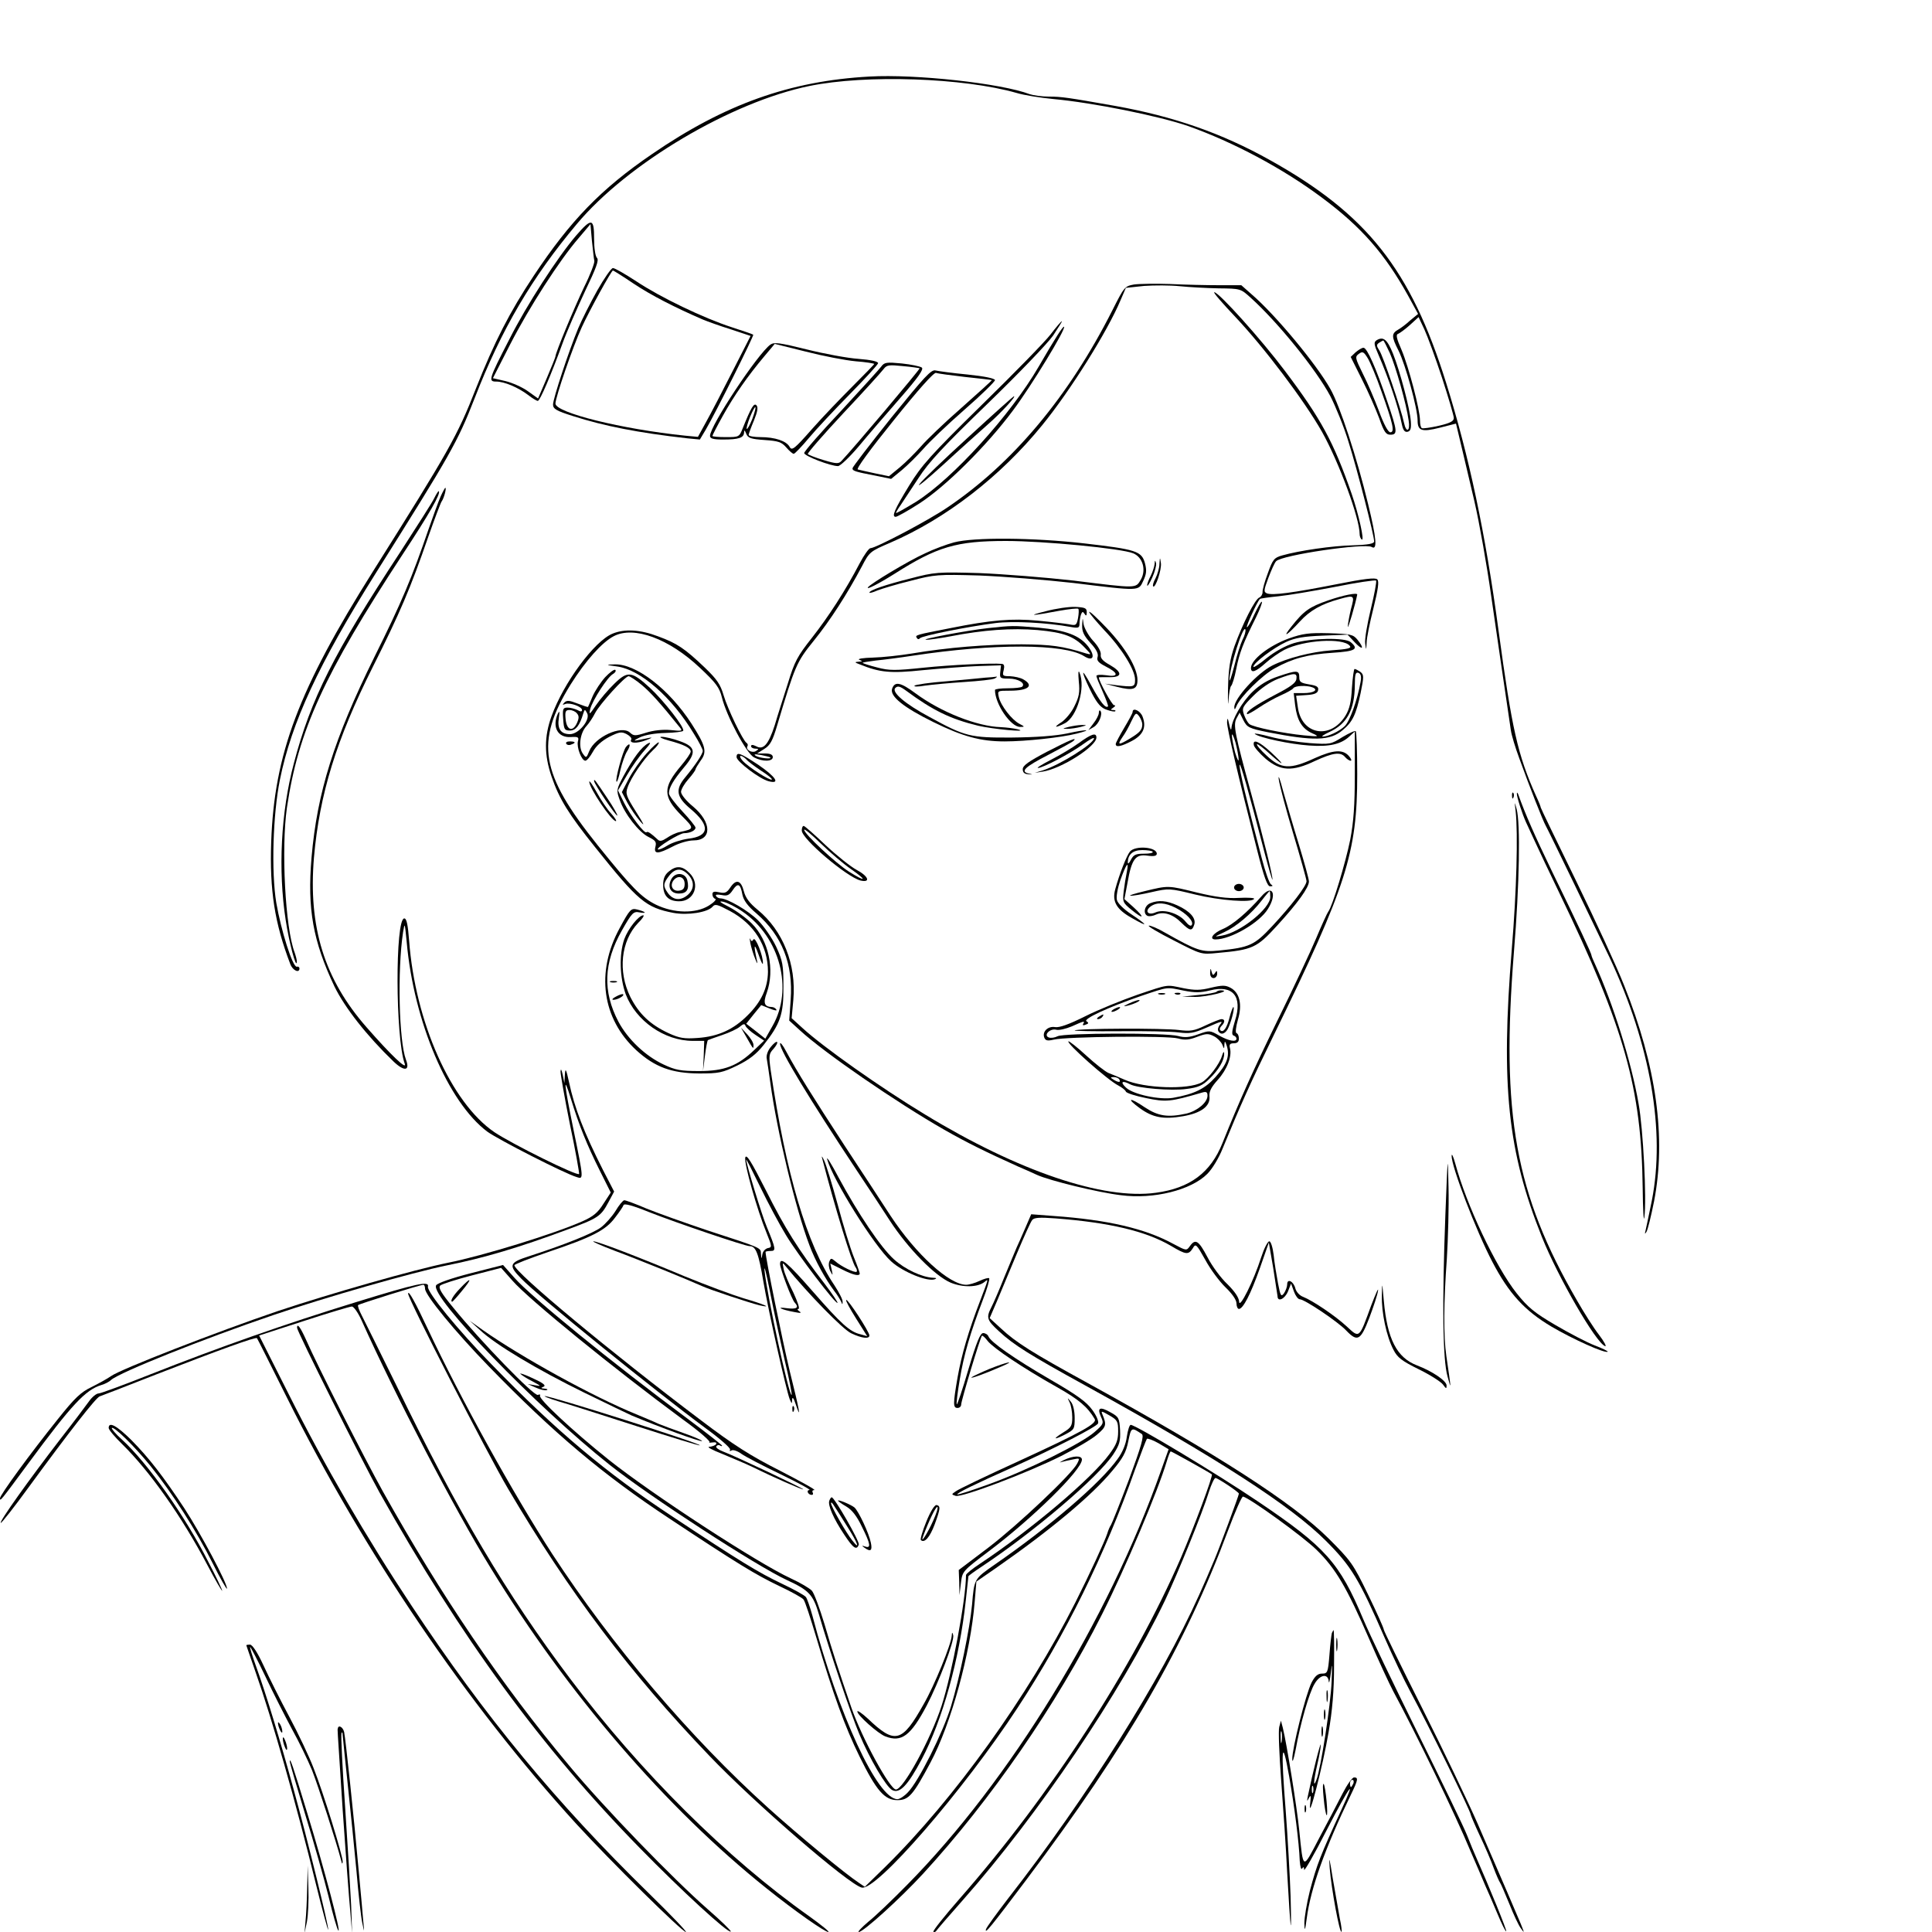 <?xml version="1.0" standalone="no"?>
<!DOCTYPE svg PUBLIC "-//W3C//DTD SVG 20010904//EN"
 "http://www.w3.org/TR/2001/REC-SVG-20010904/DTD/svg10.dtd">
<svg version="1.0" xmlns="http://www.w3.org/2000/svg"
 width="800pt" height="800pt" viewBox="0 0 800 800"
 preserveAspectRatio="xMidYMid meet">
<g transform="translate(0,800) scale(0.1,-0.1)"
fill="#000000" stroke="none">
<path d="M3600 7683 c-329 -18 -600 -115 -900 -321 -211 -144 -338 -275 -490
-504 -99 -149 -164 -276 -239 -466 -78 -199 -112 -258 -426 -757 -309 -491
-409 -756 -422 -1120 -7 -202 14 -337 79 -507 10 -27 38 -39 38 -18 0 5 -5 9
-11 7 -17 -3 -65 149 -85 265 -21 128 -14 366 15 509 48 238 161 480 396 854
310 493 339 543 410 725 111 286 238 502 424 723 210 251 640 505 963 571 234
48 638 34 858 -29 30 -9 98 -20 151 -25 164 -15 437 -70 559 -112 186 -66 391
-175 552 -295 166 -123 263 -235 359 -408 l41 -75 -33 -27 c-17 -16 -39 -32
-48 -37 -30 -17 -30 -29 0 -88 29 -58 79 -240 79 -289 0 -43 17 -49 92 -30
l67 17 31 -130 c17 -72 37 -158 45 -191 21 -91 52 -267 70 -395 16 -111 69
-474 81 -553 3 -22 19 -74 35 -117 41 -114 98 -259 109 -278 12 -21 219 -450
265 -547 170 -363 231 -719 175 -1006 -12 -57 -23 -113 -26 -124 -4 -15 -3
-17 4 -5 5 8 19 65 31 125 51 263 10 561 -124 895 -29 74 -119 269 -199 433
-80 164 -146 300 -146 303 0 3 -8 24 -19 47 -77 172 -100 276 -156 687 -54
402 -122 722 -217 1025 -147 470 -327 698 -731 923 -199 111 -398 180 -637
223 -198 35 -224 39 -277 39 -28 0 -64 5 -79 10 -118 45 -473 84 -664 73z
m2371 -1247 c27 -83 49 -158 49 -167 0 -13 -15 -21 -62 -32 -35 -8 -66 -12
-70 -10 -5 2 -8 16 -8 31 0 45 -47 223 -76 292 -22 50 -25 65 -14 68 7 3 29
19 49 37 l35 32 24 -51 c13 -28 46 -118 73 -200z"/>
<path d="M2385 7024 c-76 -89 -204 -286 -276 -429 -86 -167 -88 -175 -54 -175
33 0 90 -24 131 -55 18 -14 36 -25 41 -25 9 0 55 108 103 240 17 47 59 142 92
213 47 98 59 130 50 139 -7 7 -12 41 -12 80 0 85 -10 87 -75 12z m76 -104 c2
-8 -17 -58 -43 -110 -41 -86 -118 -271 -118 -286 0 -3 -16 -43 -36 -90 l-36
-84 -42 30 c-22 16 -64 35 -93 42 l-52 12 72 141 c78 152 204 348 283 439 l49
58 6 -69 c4 -37 8 -75 10 -83z"/>
<path d="M2473 6797 c-28 -50 -64 -121 -79 -157 -39 -94 -104 -291 -104 -315
0 -18 13 -26 83 -48 128 -41 269 -69 473 -92 l52 -5 25 42 c42 72 200 389 196
392 -2 2 -42 16 -89 31 -117 38 -296 124 -395 190 -46 30 -89 55 -97 55 -7 0
-36 -42 -65 -93z m150 29 c72 -48 171 -99 287 -149 19 -8 72 -27 117 -41 l81
-27 -75 -147 c-41 -81 -90 -175 -109 -209 l-34 -62 -53 5 c-262 27 -537 95
-537 133 0 26 73 238 109 316 32 70 123 235 129 235 2 0 41 -24 85 -54z"/>
<path d="M4696 6822 c-39 -7 -41 -10 -90 -107 -180 -356 -411 -633 -684 -817
-78 -53 -296 -168 -318 -168 -6 0 -26 -28 -44 -62 -59 -113 -129 -221 -198
-309 -60 -76 -72 -98 -100 -190 -18 -57 -43 -134 -54 -172 -26 -80 -47 -104
-77 -87 -14 7 -21 7 -21 0 0 -5 8 -10 18 -10 14 0 15 -2 2 -10 -16 -10 -44 6
-35 20 3 5 1 11 -4 14 -15 10 -78 140 -95 198 -13 44 -27 65 -78 114 -83 79
-114 100 -193 129 -73 28 -139 32 -189 11 -75 -31 -202 -203 -252 -341 -31
-85 -31 -161 0 -251 32 -93 71 -156 181 -293 178 -223 210 -249 323 -271 60
-11 143 2 163 26 10 12 20 9 71 -18 101 -54 158 -145 158 -252 -1 -66 -27
-124 -85 -181 -58 -58 -121 -87 -206 -93 -56 -4 -75 -1 -121 20 -75 35 -122
79 -158 150 -52 106 -39 231 32 306 18 17 27 32 22 32 -19 0 -63 -55 -79 -99
-22 -63 -19 -159 6 -228 42 -110 160 -193 278 -193 l47 0 -2 -62 -3 -63 8 63
c4 34 10 63 12 65 2 1 29 11 59 21 30 10 64 26 74 35 14 12 20 13 23 3 3 -7
21 -24 41 -37 l36 -24 -41 -39 c-69 -66 -124 -87 -228 -87 -77 0 -98 4 -147
27 -75 35 -148 104 -187 177 -66 125 -62 244 14 378 42 74 48 80 73 75 34 -6
26 3 -10 12 -25 6 -30 1 -72 -77 -100 -183 -73 -375 69 -506 77 -70 146 -95
260 -96 82 0 96 3 158 33 49 24 79 47 109 85 69 87 83 127 82 242 0 90 -3 106
-30 165 -17 36 -51 85 -75 109 -40 40 -127 91 -156 91 -6 0 -15 4 -18 10 -4 6
5 7 23 4 23 -5 32 -1 46 20 21 32 32 27 40 -18 5 -24 21 -47 59 -79 105 -91
152 -209 141 -357 l-6 -86 45 -41 c100 -92 396 -296 597 -411 93 -53 170 -91
305 -152 22 -9 57 -25 79 -35 53 -24 254 -73 347 -84 136 -18 291 21 358 88
21 21 48 66 64 106 71 173 116 274 212 470 301 616 345 753 345 1079 0 95 -3
175 -6 178 -3 4 -28 -8 -55 -24 -48 -30 -51 -31 -136 -25 -49 4 -121 15 -162
26 -40 11 -70 16 -65 12 16 -15 148 -43 225 -48 83 -6 132 5 167 38 l22 20 0
-175 c0 -132 -5 -199 -19 -273 -19 -94 -74 -277 -91 -298 -4 -5 -27 -55 -50
-110 -23 -55 -95 -208 -160 -340 -103 -211 -159 -336 -228 -508 -49 -123 -135
-187 -276 -206 -217 -30 -569 89 -954 323 -187 113 -424 281 -509 359 l-45 41
7 76 c13 147 -43 287 -148 373 -33 27 -50 49 -57 77 -12 46 -32 51 -56 15 -14
-21 -22 -25 -45 -20 -22 5 -29 3 -29 -8 0 -9 5 -17 12 -19 6 -2 -6 -15 -27
-28 -55 -34 -145 -32 -219 4 -60 30 -99 69 -242 247 -237 296 -259 426 -111
665 61 97 130 175 179 200 83 43 228 -10 357 -132 66 -62 80 -81 90 -121 19
-78 102 -233 133 -249 36 -19 78 -18 78 1 0 10 -10 15 -32 15 l-33 0 30 19
c24 15 34 33 53 97 74 248 80 262 151 350 69 85 140 196 200 309 31 60 34 62
118 98 231 100 456 274 629 487 115 141 270 388 324 517 l22 51 75 8 c42 3
108 3 147 -1 39 -4 112 -8 162 -9 91 -1 91 -1 133 -39 112 -101 271 -297 330
-408 21 -41 56 -126 75 -189 36 -114 106 -387 106 -412 0 -9 -23 -14 -88 -16
-86 -2 -223 -22 -293 -42 -33 -9 -39 -17 -59 -73 -13 -34 -23 -70 -22 -79 0
-9 -6 -19 -13 -22 -18 -6 -70 -110 -103 -201 -19 -54 -25 -94 -27 -175 -1 -58
0 -80 2 -50 2 30 7 57 11 60 4 3 14 34 21 70 13 66 28 106 82 214 16 33 27 62
24 64 -3 3 -16 -21 -31 -52 -14 -32 -28 -55 -31 -53 -4 4 42 104 54 117 2 2
37 7 77 11 40 4 146 22 235 39 89 18 165 29 169 26 3 -4 -7 -57 -22 -119 -15
-62 -26 -126 -23 -142 4 -29 4 -29 6 4 0 19 13 83 28 142 20 81 24 112 16 120
-8 8 -53 3 -173 -21 -178 -35 -261 -46 -284 -37 -14 6 -13 13 6 64 12 32 26
63 32 69 24 26 368 76 396 59 24 -15 20 35 -15 178 -47 194 -116 405 -156 476
-57 102 -229 309 -326 392 l-43 38 -93 0 c-50 0 -141 2 -202 5 -60 2 -128 1
-149 -2z m449 -1471 c-8 -17 -24 -66 -34 -108 -11 -43 -20 -69 -20 -58 -1 47
58 233 66 208 2 -6 -3 -25 -12 -42z m-1956 -487 c10 -9 -45 -3 -59 6 -11 7 -5
8 20 4 19 -4 37 -8 39 -10z m-114 -639 c155 -106 211 -321 124 -473 l-30 -53
-39 31 -40 31 31 39 31 38 35 -14 c19 -8 32 -10 28 -5 -3 6 -12 11 -18 11 -32
1 -38 16 -22 59 34 96 8 217 -62 287 -23 23 -66 54 -95 69 -38 19 -44 25 -23
21 17 -4 53 -22 80 -41z"/>
<path d="M5115 6688 c120 -127 286 -347 359 -476 71 -127 156 -358 156 -424 0
-9 4 -19 9 -22 12 -8 -13 105 -42 189 -75 215 -126 310 -277 510 -97 129 -273
325 -292 325 -6 0 34 -46 87 -102z"/>
<path d="M4350 6615 c-23 -30 -151 -161 -285 -292 -213 -209 -249 -250 -300
-333 -62 -101 -74 -130 -56 -130 6 0 51 25 99 56 108 70 277 237 387 385 75
100 220 338 211 346 -4 4 -39 -51 -105 -165 -116 -200 -356 -464 -508 -560
-46 -28 -83 -49 -83 -46 0 2 8 17 19 32 10 15 43 65 74 112 43 67 105 133 287
309 127 123 249 250 271 282 22 33 38 59 36 59 -3 0 -24 -25 -47 -55z"/>
<path d="M5700 6591 c-12 -8 -11 -17 7 -58 43 -99 84 -220 98 -291 5 -24 12
-32 23 -30 13 3 16 13 14 43 -4 54 -45 208 -74 281 -24 59 -40 72 -68 55z m55
-53 c24 -54 69 -212 78 -280 7 -44 -10 -52 -19 -10 -12 57 -87 278 -102 300
-13 20 -13 25 -1 33 8 5 15 9 17 9 2 0 14 -24 27 -52z"/>
<path d="M3190 6573 c-52 -37 -250 -336 -250 -378 0 -11 13 -15 54 -15 65 0
86 7 87 29 0 12 3 10 9 -5 7 -18 19 -22 76 -26 57 -4 70 -8 90 -31 13 -15 27
-27 31 -26 4 0 33 30 63 66 30 36 107 118 170 182 63 64 115 121 116 127 1 7
-29 14 -81 18 -45 3 -142 21 -214 39 -113 28 -135 31 -151 20z m353 -69 c42
-3 77 -9 77 -11 0 -2 -40 -43 -88 -91 -48 -48 -125 -128 -170 -179 -72 -82
-83 -90 -92 -74 -13 25 -61 41 -121 41 -27 0 -49 4 -49 9 0 4 10 32 22 60 15
37 18 55 10 63 -10 10 -21 -7 -56 -94 -15 -38 -16 -38 -70 -38 -31 0 -56 2
-56 5 0 3 19 40 43 83 46 83 103 165 173 248 l42 50 129 -32 c70 -18 163 -36
206 -40z m-428 -239 c-10 -25 -20 -43 -23 -41 -2 3 4 25 14 50 24 58 31 51 9
-9z"/>
<path d="M5613 6541 l-20 -19 47 -94 c26 -51 57 -123 71 -160 20 -57 28 -68
46 -68 31 0 30 13 -13 139 -45 134 -83 221 -98 221 -7 0 -21 -9 -33 -19z m107
-161 c49 -137 56 -170 37 -170 -9 0 -27 33 -47 88 -18 48 -48 118 -67 155 -32
65 -33 70 -16 82 15 11 20 9 37 -19 10 -17 36 -78 56 -136z"/>
<path d="M3649 6482 c-8 -11 -83 -93 -166 -183 -84 -89 -153 -168 -153 -175 0
-12 109 -54 140 -54 9 0 48 37 86 82 38 46 115 135 171 199 75 86 99 120 90
127 -7 5 -44 13 -83 17 -63 6 -72 5 -85 -13z m159 -7 c3 -3 -278 -336 -324
-384 -11 -12 -21 -12 -74 4 -34 10 -63 22 -65 25 -2 4 64 80 148 170 84 89
158 171 166 182 13 17 22 18 80 12 36 -3 67 -8 69 -9z"/>
<path d="M3691 6271 c-88 -110 -161 -205 -161 -210 0 -11 9 -14 97 -31 l63
-13 45 37 c25 21 64 60 88 87 23 27 99 100 170 162 70 61 127 117 127 123 0 7
-44 16 -112 23 -62 6 -122 14 -134 17 -18 5 -46 -26 -183 -195z m306 168 c59
-6 109 -12 110 -13 1 -1 -55 -52 -125 -114 -70 -61 -146 -134 -169 -161 -24
-27 -63 -66 -87 -86 l-45 -37 -58 12 c-32 7 -64 14 -71 16 -8 2 52 84 149 204
102 127 166 199 175 196 7 -3 62 -10 121 -17z"/>
<path d="M4012 6192 c-101 -92 -193 -180 -205 -197 -12 -16 32 20 98 80 66 61
150 136 186 168 53 46 120 119 107 116 -2 0 -86 -75 -186 -167z"/>
<path d="M1824 5943 c-9 -21 -31 -81 -49 -133 -70 -204 -111 -302 -225 -531
-166 -336 -237 -560 -260 -830 -18 -213 6 -346 95 -534 43 -88 134 -204 244
-310 45 -43 70 -40 52 7 -29 77 -36 370 -12 528 7 42 7 40 15 -40 29 -330 172
-665 334 -786 44 -32 319 -173 370 -188 29 -10 29 -9 -13 195 -40 196 -44 236
-11 129 33 -108 67 -192 119 -296 l46 -92 -30 -46 c-23 -37 -42 -53 -87 -73
-117 -52 -412 -143 -558 -172 -138 -28 -489 -128 -704 -200 -253 -86 -649
-240 -690 -269 -14 -10 -50 -30 -80 -45 -46 -22 -70 -45 -141 -134 -114 -142
-239 -313 -239 -327 0 -14 1 -13 117 144 181 245 237 305 303 325 14 4 32 13
40 21 37 32 382 170 670 268 220 75 578 177 719 206 156 31 302 75 496 147
133 49 143 56 175 116 l23 43 -46 89 c-79 156 -118 257 -141 365 -12 55 -15
59 -17 30 l-2 -35 -7 35 c-5 22 -8 27 -9 13 0 -12 17 -110 39 -219 23 -108 39
-201 38 -205 -4 -12 -278 124 -351 173 -179 122 -328 456 -353 794 -5 64 -10
91 -20 91 -38 0 -37 -496 2 -602 10 -28 -59 38 -157 150 -176 200 -243 416
-219 704 23 262 92 487 244 790 112 223 155 323 230 540 26 74 51 140 55 145
9 12 21 56 15 56 -2 0 -11 -17 -20 -37z"/>
<path d="M1798 5937 c-8 -17 -72 -117 -140 -222 -276 -420 -371 -609 -441
-875 -54 -202 -66 -442 -34 -650 14 -93 44 -205 46 -173 1 6 -4 24 -9 39 -39
101 -56 431 -32 599 47 319 153 551 479 1049 112 170 159 253 150 262 -2 2
-10 -11 -19 -29z"/>
<path d="M3950 5754 c-30 -8 -84 -28 -119 -45 -71 -32 -228 -127 -237 -141 -8
-12 43 14 110 56 176 112 256 136 461 136 156 0 479 -31 527 -51 40 -16 55
-69 32 -109 -22 -37 -13 -37 -279 -4 -115 13 -291 27 -390 31 -172 5 -185 4
-284 -22 -104 -26 -171 -49 -171 -59 0 -3 15 1 33 9 18 7 80 26 138 40 99 26
112 27 284 22 99 -4 275 -18 390 -31 277 -34 269 -34 289 9 13 28 15 42 7 73
-14 50 -36 57 -252 82 -209 24 -457 26 -539 4z"/>
<path d="M4801 5665 c0 -16 -8 -43 -16 -59 -9 -16 -13 -31 -10 -34 9 -10 36
70 32 97 -4 25 -4 25 -6 -4z"/>
<path d="M4781 5665 c-1 -11 -8 -33 -16 -49 -8 -15 -15 -33 -15 -40 1 -6 10 8
21 32 11 24 18 51 16 60 -4 14 -5 13 -6 -3z"/>
<path d="M5500 5514 c-78 -27 -101 -43 -153 -109 -40 -50 -18 -37 36 22 41 45
89 72 162 92 64 18 65 17 49 -41 -7 -29 -13 -62 -13 -73 0 -14 32 96 39 133 1
9 -57 -2 -120 -24z"/>
<path d="M4330 5469 c-81 -20 -59 -20 57 2 40 7 75 11 78 8 3 -3 2 -20 -1 -38
-6 -31 -9 -32 -38 -26 -17 3 -75 10 -129 15 -106 10 -193 3 -362 -31 -145 -28
-146 -29 -139 -40 4 -7 9 -7 13 -2 7 10 196 48 313 63 72 9 214 2 311 -16 33
-6 37 -4 37 14 0 11 3 28 6 37 5 13 8 14 15 3 6 -10 9 -8 9 7 0 17 -7 20 -48
22 -26 1 -81 -7 -122 -18z"/>
<path d="M4510 5466 c0 -5 29 -39 63 -76 72 -75 127 -164 127 -204 0 -31 -4
-32 -80 -23 l-45 6 50 -13 c67 -17 85 -11 85 28 0 50 -50 134 -127 215 -40 42
-72 72 -73 67z"/>
<path d="M4481 5411 c-1 -26 7 -43 34 -73 25 -27 34 -45 30 -58 -5 -15 3 -24
34 -40 54 -27 54 -45 1 -36 -22 3 -40 2 -40 -3 0 -5 12 -34 26 -65 14 -32 24
-59 22 -61 -10 -10 -32 18 -69 86 -22 41 -37 63 -33 49 3 -14 20 -51 36 -82
22 -42 38 -60 61 -67 16 -6 33 -9 35 -6 3 3 -1 5 -9 5 -11 0 -11 2 1 10 9 6
10 10 3 10 -8 0 -63 99 -63 115 0 1 19 1 43 1 55 -1 56 20 2 51 -29 16 -39 28
-37 42 2 12 -11 36 -32 58 -19 21 -36 52 -39 68 -4 30 -4 30 -6 -4z"/>
<path d="M4090 5399 c-89 -10 -284 -47 -255 -48 11 -1 56 6 100 14 138 27 255
35 362 26 109 -10 151 -26 196 -74 27 -28 27 -29 5 -23 -100 31 -144 37 -268
38 -143 0 -307 -13 -454 -38 -49 -8 -122 -16 -162 -17 -40 -1 -65 -5 -56 -9
15 -6 14 -7 -3 -8 -17 -1 -17 -3 5 -11 84 -34 127 -38 262 -24 73 7 176 15
228 17 l95 3 -3 -27 c-3 -26 -1 -28 36 -28 38 0 69 -19 55 -33 -3 -4 -30 -7
-60 -7 -29 0 -53 -3 -53 -7 0 -58 65 -153 104 -153 20 0 20 1 -3 13 -31 16
-77 75 -85 110 -6 27 -6 27 46 27 77 0 101 21 55 47 -12 7 -37 12 -55 13 -30
0 -32 2 -26 25 4 17 2 25 -7 26 -43 4 -212 -4 -327 -16 -115 -12 -140 -12
-189 1 -32 8 -59 17 -61 19 -2 2 23 6 55 10 32 3 101 12 153 20 335 51 627 50
709 -2 38 -24 48 -1 17 40 -36 46 -91 67 -206 78 -107 9 -107 9 -210 -2z"/>
<path d="M5336 5356 c-82 -30 -156 -88 -156 -122 0 -23 20 -16 61 21 21 19 56
43 77 54 80 41 243 51 271 17 9 -10 -6 -14 -77 -19 -82 -6 -183 -32 -244 -63
-63 -32 -159 -138 -157 -173 0 -11 3 -10 9 5 15 38 108 130 159 157 74 41 135
57 239 64 94 6 110 15 75 44 -23 20 -164 17 -235 -4 -36 -11 -79 -35 -113 -62
-30 -25 -55 -41 -55 -36 0 16 84 79 136 103 37 17 74 23 151 26 l103 4 30 -32
c33 -35 41 -26 11 11 -18 22 -28 24 -118 27 -83 2 -108 -1 -167 -22z"/>
<path d="M2557 5240 c96 -14 225 -127 316 -278 21 -33 37 -65 37 -71 0 -13
-30 -58 -72 -109 -43 -51 -38 -82 22 -132 82 -69 78 -113 -11 -123 -28 -4 -66
-16 -85 -28 -19 -12 -37 -19 -40 -16 -7 7 90 67 109 67 24 0 47 11 47 23 0 5
-25 36 -55 68 -30 32 -55 65 -55 74 0 23 17 53 62 107 53 62 49 86 -17 109
-27 10 -61 18 -75 18 -14 0 -1 -7 28 -15 64 -17 92 -31 92 -46 0 -7 -18 -33
-40 -59 -76 -90 -76 -127 2 -206 54 -54 54 -55 -6 -68 -17 -3 -41 -15 -55 -25
-20 -13 -29 -15 -38 -6 -27 25 -41 35 -46 30 -8 -8 -66 68 -93 122 l-25 51 37
63 c20 35 53 81 73 103 24 27 29 36 15 29 -27 -14 -62 -61 -102 -135 -30 -56
-30 -60 -16 -99 20 -58 80 -135 120 -154 28 -14 33 -20 28 -40 -8 -32 11 -31
72 1 26 14 64 25 85 25 78 0 77 75 -2 141 -27 22 -49 49 -49 60 0 10 14 34 30
52 17 19 30 38 30 41 0 4 10 20 21 36 28 37 21 62 -38 154 -92 142 -228 247
-317 245 -40 -1 -39 -2 11 -9z"/>
<path d="M2506 5196 c-18 -20 -42 -56 -52 -79 -10 -23 -18 -43 -19 -44 -1 -2
-20 5 -44 14 -33 13 -44 14 -54 4 -9 -10 -9 -11 4 -6 19 7 69 -11 69 -25 0 -7
-6 -8 -19 0 -11 5 -29 10 -41 10 -19 0 -21 -5 -18 -47 3 -43 5 -48 28 -48 24
0 40 20 55 70 6 19 7 19 16 2 15 -26 -34 -87 -71 -87 -38 0 -53 22 -46 67 4
27 3 32 -4 18 -25 -56 0 -100 53 -97 31 2 35 0 30 -18 -6 -24 15 -80 31 -80 6
0 20 17 31 37 13 24 36 45 68 62 42 21 51 22 72 11 13 -7 22 -17 19 -22 -10
-16 22 -18 61 -3 22 8 29 13 15 10 -14 -3 -36 -7 -50 -10 -18 -4 -16 -1 10 12
22 10 62 17 105 18 39 1 72 5 74 9 7 13 -80 124 -137 177 -76 70 -93 72 -148
18 -25 -24 -59 -64 -76 -89 -27 -40 -30 -42 -24 -16 9 36 72 133 94 145 9 5
14 13 10 17 -4 4 -23 -10 -42 -30z m151 -32 c37 -31 76 -74 158 -176 12 -15 9
-16 -38 -11 -32 3 -71 -1 -102 -11 -45 -14 -51 -14 -67 1 -35 31 -144 -18
-168 -77 -12 -30 -13 -30 -27 -10 -19 27 -11 85 15 113 11 12 27 36 36 54 19
37 124 153 139 153 5 0 30 -16 54 -36z m-268 -118 c9 -10 9 -20 0 -40 -18 -39
-43 -29 -47 17 -3 31 0 37 16 37 11 0 25 -6 31 -14z"/>
<path d="M4467 5179 c5 -46 1 -65 -18 -103 -12 -26 -37 -55 -53 -66 -36 -23
-28 -26 13 -5 51 26 87 149 61 210 -5 12 -6 -2 -3 -36z"/>
<path d="M5598 5151 c-3 -58 -10 -87 -27 -115 -62 -100 -182 -79 -197 36 l-7
47 44 3 c32 2 45 8 47 20 3 14 -6 19 -37 24 -35 6 -41 10 -41 30 0 29 -9 30
-88 3 -42 -14 -76 -35 -105 -63 -43 -41 -86 -115 -88 -152 -1 -10 -5 -3 -9 16
-6 28 -8 30 -9 10 -1 -24 47 -228 125 -532 28 -111 42 -148 53 -148 12 0 13 2
4 8 -7 4 -24 53 -38 107 -62 235 -96 378 -92 388 3 10 36 -105 103 -363 18
-69 33 -119 33 -112 1 16 -34 159 -87 352 -70 255 -76 288 -62 315 l13 24 16
-32 c15 -29 23 -33 101 -49 189 -37 258 -36 310 9 41 34 55 64 74 153 14 69
14 76 -1 88 -9 6 -20 12 -24 12 -3 0 -8 -35 -11 -79z m36 26 c-13 -75 -45
-164 -66 -184 -23 -22 -69 -43 -91 -43 -7 0 6 9 28 19 72 33 104 91 105 193 0
46 3 56 15 52 10 -4 13 -15 9 -37z m-266 11 c-2 -16 -26 -33 -88 -65 -82 -43
-124 -72 -116 -80 2 -2 24 10 49 27 25 17 66 40 91 51 25 11 48 24 51 29 7 11
55 13 79 4 27 -10 7 -24 -36 -24 l-41 0 6 -51 c8 -62 28 -96 70 -115 31 -14
30 -15 -33 -9 -84 8 -212 34 -227 47 -6 5 -16 22 -22 39 -9 27 -7 32 39 78 31
31 69 57 102 70 69 26 80 26 76 -1z m-239 -333 c0 -11 -7 3 -15 30 -7 28 -13
59 -13 70 0 11 7 -2 15 -30 7 -27 13 -59 13 -70z"/>
<path d="M4080 5194 c-19 -2 -91 -9 -160 -15 -69 -5 -129 -14 -133 -18 -5 -5
15 -5 43 0 28 4 102 11 163 15 62 4 119 10 127 15 8 5 11 8 5 7 -5 -1 -26 -3
-45 -4z"/>
<path d="M3694 5148 c-10 -31 47 -77 171 -138 122 -60 196 -80 295 -80 87 0
234 16 297 32 72 18 43 19 -38 1 -48 -10 -127 -16 -229 -17 -173 -1 -193 4
-341 85 -101 54 -158 103 -142 120 10 10 19 8 45 -11 111 -82 183 -117 298
-145 59 -14 217 -29 165 -15 -16 4 -48 8 -70 9 -100 3 -250 63 -354 140 -62
46 -86 51 -97 19z"/>
<path d="M4550 5048 c0 -8 -10 -28 -22 -43 l-21 -28 21 12 c22 12 40 56 28 68
-3 4 -6 -1 -6 -9z"/>
<path d="M4690 5052 c0 -5 -16 -34 -35 -66 -19 -32 -35 -62 -35 -67 0 -15 23
-10 67 13 47 25 61 57 44 101 -9 24 -41 39 -41 19z m40 -51 c0 -23 -10 -34
-51 -59 -48 -29 -54 -28 -31 6 11 15 27 44 37 66 17 35 19 37 32 20 7 -10 13
-25 13 -33z"/>
<path d="M4425 4990 c-27 -7 -27 -8 -5 -8 14 0 39 4 55 8 27 7 27 8 5 8 -14 0
-38 -4 -55 -8z"/>
<path d="M4467 4923 c-26 -19 -78 -50 -115 -69 -37 -19 -61 -34 -54 -34 20 0
132 59 185 97 26 19 47 31 47 26 0 -22 -142 -111 -212 -133 l-33 -10 33 5 c75
11 222 104 222 141 0 22 -21 15 -73 -23z"/>
<path d="M4335 4887 c-76 -40 -100 -57 -100 -72 0 -14 7 -20 23 -21 20 -2 20
-1 2 3 -37 8 -17 27 82 78 53 28 100 53 104 58 16 16 -16 3 -111 -46z"/>
<path d="M2345 4920 c3 -5 12 -7 20 -3 21 7 19 13 -6 13 -11 0 -18 -4 -14 -10z"/>
<path d="M2678 4881 c-25 -27 -58 -75 -74 -105 l-29 -56 23 -44 c13 -24 37
-59 53 -77 21 -24 16 -13 -17 39 -41 65 -45 76 -35 102 13 39 67 118 104 153
17 15 27 30 25 33 -3 2 -26 -18 -50 -45z"/>
<path d="M5192 4914 c2 -9 24 -34 49 -56 61 -51 110 -54 204 -9 74 34 106 39
125 16 7 -8 17 -15 23 -15 5 0 2 9 -8 20 -25 28 -64 25 -140 -9 -104 -48 -140
-46 -200 10 -25 23 -43 44 -40 47 2 3 25 -14 50 -37 24 -22 47 -41 51 -41 3 0
-16 20 -43 45 -50 46 -77 57 -71 29z"/>
<path d="M2592 4907 c-13 -16 -46 -137 -39 -144 3 -2 10 19 16 49 7 29 19 63
27 76 17 26 14 41 -4 19z"/>
<path d="M3050 4865 c0 -18 96 -91 133 -100 50 -13 30 18 -43 68 -76 50 -90
55 -90 32z m40 -9 c6 -8 34 -29 61 -47 27 -17 48 -34 45 -37 -7 -6 -98 52
-121 78 -10 11 -13 20 -8 20 6 0 16 -7 23 -14z"/>
<path d="M5295 4773 c3 -23 30 -125 60 -225 30 -100 55 -189 55 -197 0 -19
-61 -99 -143 -187 -73 -78 -92 -87 -219 -100 -72 -7 -89 -2 -222 73 -32 19
-64 32 -69 30 -6 -2 40 -29 103 -61 113 -58 113 -59 181 -52 146 13 163 21
247 113 86 94 132 158 132 183 0 10 -19 78 -41 151 -23 74 -52 175 -66 224
-13 50 -21 71 -18 48z"/>
<path d="M2440 4763 c0 -26 92 -163 110 -163 5 0 -4 14 -20 32 -16 17 -42 56
-59 87 -17 31 -31 51 -31 44z"/>
<path d="M2460 4766 c0 -12 92 -148 96 -143 2 2 -16 35 -42 73 -52 78 -54 80
-54 70z"/>
<path d="M6261 4704 c0 -11 3 -14 6 -6 3 7 2 16 -1 19 -3 4 -6 -2 -5 -13z"/>
<path d="M6281 4714 c-1 -12 22 -84 38 -119 5 -11 22 -47 37 -80 15 -33 61
-130 102 -215 269 -558 339 -806 344 -1219 1 -91 4 -146 7 -121 10 73 -5 367
-24 470 -30 174 -106 415 -180 577 -8 17 -15 34 -15 37 0 8 -52 119 -165 351
-69 143 -109 233 -138 315 -3 8 -6 10 -6 4z"/>
<path d="M6276 4640 c10 -89 4 -330 -16 -570 -46 -566 -17 -839 125 -1193 67
-167 223 -436 261 -451 8 -3 -3 18 -25 47 -22 28 -63 93 -91 142 -256 442
-315 769 -261 1445 23 280 27 531 11 590 -9 33 -9 33 -4 -10z"/>
<path d="M3320 4561 c0 -35 186 -192 243 -207 44 -10 33 18 -16 44 -24 13 -82
59 -128 102 -46 44 -87 80 -91 80 -5 0 -8 -9 -8 -19z m204 -160 c69 -48 62
-55 -9 -10 -55 35 -185 156 -185 173 0 6 30 -19 68 -56 37 -36 94 -85 126
-107z"/>
<path d="M4679 4474 c-14 -17 -44 -94 -61 -156 -14 -51 5 -84 70 -120 68 -39
67 -31 -3 16 -32 21 -57 46 -60 59 -4 13 3 50 14 82 24 68 37 85 27 35 -4 -19
-10 -56 -13 -81 -5 -43 -4 -47 33 -77 50 -41 56 -33 8 11 l-38 34 13 69 c17
97 33 118 82 111 28 -4 39 -1 39 8 0 28 -89 35 -111 9z m94 -1 c3 -5 -13 -8
-36 -8 -34 0 -43 -4 -54 -25 -7 -14 -13 -19 -13 -12 0 34 21 52 60 52 21 0 41
-3 43 -7z"/>
<path d="M2769 4391 c-16 -13 -23 -29 -23 -55 0 -45 21 -67 64 -68 64 -2 92
71 45 117 -29 30 -55 32 -86 6z m81 -13 c27 -29 25 -62 -5 -86 -29 -23 -59
-19 -80 11 -20 28 -19 39 6 71 25 32 51 33 79 4z"/>
<path d="M2780 4360 c-18 -33 -3 -60 31 -60 33 0 44 17 35 55 -8 32 -50 35
-66 5z m55 -20 c0 -18 -6 -26 -23 -28 -27 -4 -40 22 -22 44 19 22 45 13 45
-16z"/>
<path d="M5110 4325 c0 -8 9 -15 20 -15 11 0 20 7 20 15 0 8 -9 15 -20 15 -11
0 -20 -7 -20 -15z"/>
<path d="M4740 4310 c-41 -10 -68 -18 -59 -19 9 -1 49 6 88 15 71 16 74 16
180 -10 103 -25 234 -35 244 -18 3 4 -25 6 -63 4 -48 -3 -98 4 -173 22 -121
30 -118 30 -217 6z"/>
<path d="M5223 4288 c-58 -66 -119 -118 -160 -135 -41 -17 -58 -43 -30 -43 63
0 182 69 217 126 40 63 18 105 -27 52z m37 -2 c0 -48 -124 -147 -200 -160 -34
-6 -34 -6 9 14 50 23 112 75 156 132 16 21 31 38 32 38 2 0 3 -11 3 -24z"/>
<path d="M4763 4260 c-25 -10 -31 -45 -10 -53 6 -2 22 0 34 6 31 14 71 1 105
-34 35 -34 44 -36 53 -8 9 26 -17 56 -70 80 -44 20 -78 23 -112 9z m105 -19
c45 -23 76 -56 67 -71 -4 -7 -14 -1 -26 14 -27 34 -90 53 -124 38 -31 -14 -47
5 -20 25 26 18 59 16 103 -6z"/>
<path d="M3107 4095 c3 -16 12 -46 20 -65 7 -19 11 -24 8 -10 -15 67 -13 80 5
30 10 -30 19 -48 19 -39 2 29 -31 112 -39 99 -6 -9 -9 -9 -13 1 -4 8 -3 1 0
-16z"/>
<path d="M5011 3973 c-1 -14 5 -23 14 -23 8 0 15 8 15 18 0 14 -2 14 -9 3 -7
-11 -10 -10 -14 5 -4 16 -5 16 -6 -3z"/>
<path d="M2528 3933 c6 -2 18 -2 25 0 6 3 1 5 -13 5 -14 0 -19 -2 -12 -5z"/>
<path d="M4710 3881 c-63 -22 -160 -61 -216 -89 -68 -34 -108 -48 -125 -45
-29 5 -54 -18 -45 -43 5 -13 13 -15 39 -9 52 13 473 17 515 5 29 -8 46 -6 80
7 37 14 46 14 69 2 14 -7 29 -23 34 -34 8 -20 8 -20 9 0 1 16 3 15 10 -6 13
-43 0 -76 -47 -129 -44 -49 -87 -70 -176 -86 -55 -9 -164 14 -194 42 -26 24
-17 32 17 14 30 -16 171 -28 234 -19 47 6 66 14 93 41 39 37 63 78 62 105 0
11 -4 8 -9 -9 -10 -34 -57 -96 -84 -110 -56 -31 -238 -25 -319 11 -23 10 -53
23 -67 28 -14 6 -56 39 -93 73 -37 34 -70 60 -73 58 -8 -9 163 -161 207 -183
15 -8 29 -19 31 -25 2 -6 39 -18 84 -27 83 -17 98 -16 232 23 17 5 22 2 22
-13 0 -28 -42 -63 -87 -74 -77 -17 -117 -11 -173 26 -63 43 -79 39 -20 -4 54
-39 98 -47 179 -33 75 13 114 42 109 83 -2 19 8 38 34 67 39 43 60 98 51 132
-4 15 0 20 16 20 14 0 21 6 21 19 0 11 -4 21 -10 23 -5 2 -3 24 6 56 19 63 7
112 -31 132 -21 11 -34 11 -81 0 -44 -11 -67 -11 -113 -2 -73 15 -58 18 -191
-27z m192 17 c46 -9 68 -9 109 1 94 24 135 -25 103 -125 -13 -43 -15 -59 -6
-62 7 -2 12 -8 12 -13 0 -15 -31 -10 -72 13 -38 22 -40 22 -87 5 -36 -13 -56
-14 -82 -7 -47 14 -475 13 -500 -1 -12 -6 -27 -8 -36 -5 -24 9 5 39 31 32 11
-3 40 4 64 14 51 23 56 24 47 10 -3 -6 1 -7 10 -3 13 4 14 8 4 14 -16 9 89 58
226 105 116 39 103 37 177 22z m-267 -368 c8 -13 -5 -13 -25 0 -13 8 -13 10 2
10 9 0 20 -4 23 -10z"/>
<path d="M5037 3893 c-4 -3 -37 -10 -75 -13 l-67 -7 55 -1 c48 0 151 25 109
27 -9 1 -19 -2 -22 -6z"/>
<path d="M4798 3883 c6 -2 18 -2 25 0 6 3 1 5 -13 5 -14 0 -19 -2 -12 -5z"/>
<path d="M4868 3883 c7 -3 16 -2 19 1 4 3 -2 6 -13 5 -11 0 -14 -3 -6 -6z"/>
<path d="M4675 3845 c-25 -12 -26 -14 -5 -9 28 7 60 23 45 23 -5 0 -23 -6 -40
-14z"/>
<path d="M4610 3820 c-8 -5 -10 -10 -5 -10 6 0 17 5 25 10 8 5 11 10 5 10 -5
0 -17 -5 -25 -10z"/>
<path d="M5091 3786 c-11 -44 -26 -64 -38 -52 -4 4 -1 12 5 18 15 15 15 28 0
28 -6 0 -36 -12 -66 -26 -48 -23 -63 -25 -111 -19 -61 8 -423 7 -431 -2 -3 -2
81 -4 185 -3 105 1 215 -1 245 -5 47 -6 63 -3 114 19 68 30 73 31 56 11 -6 -8
-9 -19 -5 -25 11 -19 32 -10 43 18 15 36 25 82 19 82 -2 0 -10 -20 -16 -44z"/>
<path d="M4550 3790 c-9 -6 -10 -10 -3 -10 6 0 15 5 18 10 8 12 4 12 -15 0z"/>
<path d="M2550 3873 c-14 -7 -18 -13 -10 -13 17 0 47 17 40 23 -3 2 -16 -2
-30 -10z"/>
<path d="M3091 3705 c29 -51 29 -51 29 -32 0 9 -12 29 -26 44 l-26 28 23 -40z"/>
<path d="M3191 3664 c-12 -15 -19 -35 -16 -48 2 -11 9 -57 15 -101 27 -197
103 -517 162 -672 22 -60 64 -137 102 -188 13 -16 25 -37 29 -45 5 -13 6 -13
6 0 1 8 -15 39 -34 68 -114 169 -201 463 -264 892 -8 59 -7 67 12 87 11 13 18
25 15 28 -3 4 -15 -6 -27 -21z"/>
<path d="M3230 3678 c0 -28 119 -225 320 -528 42 -63 103 -155 135 -205 75
-115 186 -228 251 -256 51 -21 113 -20 141 3 17 14 17 15 -18 -77 -49 -127
-77 -223 -94 -319 -19 -110 -19 -126 0 -126 8 0 15 6 15 14 0 16 79 278 86
285 2 2 13 -7 24 -22 24 -30 148 -113 287 -191 89 -50 127 -82 156 -132 11
-18 -51 -53 -312 -173 -134 -61 -253 -118 -263 -126 -19 -13 -19 -13 -1 -19
25 -8 297 95 437 165 59 30 126 69 148 88 39 33 41 41 23 84 -7 16 -4 15 29
-4 33 -19 36 -25 36 -66 0 -36 -7 -55 -36 -94 -74 -102 -327 -315 -536 -454
-32 -21 -58 -42 -58 -47 0 -100 -58 -408 -101 -541 -46 -141 -159 -347 -189
-347 -25 0 -142 215 -185 340 -53 155 -77 228 -111 345 -20 66 -43 128 -52
138 -9 10 -48 33 -87 51 -139 64 -577 350 -755 492 -150 120 -292 253 -284
265 3 5 -1 6 -9 3 -16 -6 -237 222 -350 361 -51 62 -63 83 -54 92 7 6 66 25
132 42 l120 31 47 -53 c67 -77 421 -365 706 -575 68 -49 117 -92 110 -95 -7
-2 -2 -2 10 0 15 2 21 0 17 -7 -3 -5 -16 -10 -28 -11 -12 0 12 -13 53 -29 41
-17 98 -41 125 -54 85 -42 208 -96 211 -93 3 3 -282 138 -333 157 -18 7 -30
16 -27 21 3 5 10 7 15 4 5 -4 9 -4 9 -1 0 2 -62 51 -137 107 -320 237 -653
509 -722 587 l-48 54 -133 -34 c-82 -21 -138 -41 -144 -50 -28 -45 415 -503
719 -744 165 -131 608 -419 734 -477 91 -42 108 -60 132 -142 44 -151 133
-414 167 -495 44 -105 111 -218 136 -232 31 -17 65 19 122 126 87 164 157 416
183 658 6 54 11 99 11 101 0 2 26 21 58 42 216 144 478 367 542 463 26 40 30
54 28 100 -3 50 -5 55 -40 74 -44 25 -56 19 -39 -19 12 -26 11 -30 -27 -63
-52 -46 -275 -157 -435 -215 -71 -26 -130 -45 -133 -43 -4 5 74 43 231 113
173 78 346 167 352 181 3 9 -7 33 -25 57 -23 32 -63 61 -172 124 -150 87 -247
155 -257 179 -3 8 -13 14 -22 14 -12 0 -27 -36 -61 -150 -24 -82 -46 -147 -48
-145 -3 2 3 48 12 102 17 103 43 192 96 331 18 46 29 86 26 89 -3 3 -21 -2
-40 -11 -19 -9 -44 -16 -55 -16 -70 0 -208 126 -313 285 -36 55 -121 186 -190
290 -131 201 -198 308 -242 390 -14 27 -26 42 -26 33z"/>
<path d="M3086 3207 c-6 -23 49 -217 88 -312 23 -57 23 -60 6 -63 -10 -2 -21
-13 -23 -25 -4 -22 -4 -22 -6 1 -1 26 6 23 -221 97 -95 32 -210 73 -254 91
-44 19 -85 34 -91 34 -5 0 -22 -20 -36 -44 -15 -24 -42 -54 -60 -68 -33 -25
-154 -73 -296 -119 -85 -27 -89 -38 -35 -93 70 -73 550 -462 764 -620 59 -43
105 -83 101 -89 -3 -6 -1 -7 6 -3 6 4 25 -2 41 -14 17 -12 90 -50 163 -85 72
-35 126 -64 119 -65 -15 0 -6 -20 9 -20 6 0 7 5 4 10 -3 6 0 10 7 10 7 1 -57
36 -142 80 -121 61 -193 107 -325 207 -369 278 -775 615 -775 644 0 4 62 28
138 54 184 62 240 91 278 142 18 23 34 47 36 53 2 8 39 -2 103 -28 114 -45
400 -142 419 -142 26 0 37 -29 57 -147 21 -123 95 -451 109 -487 9 -20 9 -21
10 -1 1 13 7 5 15 -20 24 -72 16 -26 -25 138 -30 125 -100 468 -100 493 0 2 9
4 21 4 23 0 22 8 -16 100 -21 50 -85 260 -85 278 0 4 26 -47 58 -113 32 -66
80 -156 107 -200 48 -80 206 -287 213 -280 2 2 -22 38 -54 80 -108 140 -164
229 -243 387 -60 118 -80 151 -85 135z m164 -843 c18 -74 30 -137 28 -140 -10
-9 -103 419 -112 513 -3 32 7 -8 23 -89 16 -82 44 -209 61 -284z"/>
<path d="M5985 2970 c-14 -371 -11 -601 9 -670 16 -58 16 -59 -5 85 -12 81
-11 224 2 402 5 82 9 216 7 298 -3 144 -3 139 -13 -115z"/>
<path d="M6011 3214 c-2 -42 102 -313 169 -440 68 -130 133 -201 244 -267 88
-52 224 -113 233 -104 2 2 -22 14 -54 26 -31 12 -104 50 -162 84 -87 51 -114
73 -161 132 -87 110 -208 366 -254 537 -8 29 -15 44 -15 32z"/>
<path d="M3404 3205 c53 -204 123 -433 139 -453 5 -7 7 -15 4 -18 -6 -6 -65
22 -89 44 -16 13 -18 13 -24 -2 -4 -9 -2 -27 4 -39 11 -21 11 -20 6 5 l-6 26
48 -24 c47 -24 74 -30 74 -17 0 3 -11 35 -25 69 -14 35 -44 132 -66 215 -23
84 -48 166 -56 183 -8 17 -12 22 -9 11z"/>
<path d="M3425 3200 c23 -84 195 -360 265 -423 48 -44 152 -86 181 -74 9 3 6
6 -7 6 -46 2 -117 35 -163 77 -54 49 -147 187 -229 339 -29 55 -50 89 -47 75z"/>
<path d="M4245 2914 c-14 -33 -30 -68 -35 -79 -5 -11 -27 -65 -50 -120 -22
-55 -47 -113 -55 -128 -22 -43 -19 -53 31 -99 61 -57 129 -99 358 -225 544
-300 849 -496 996 -643 105 -105 137 -157 245 -405 31 -71 78 -170 105 -220
75 -139 250 -496 250 -509 0 -3 17 -43 38 -88 22 -46 47 -105 57 -133 10 -27
22 -54 26 -60 4 -5 21 -46 39 -89 17 -43 38 -88 47 -100 22 -29 38 -68 -179
434 -40 91 -143 306 -230 479 -87 173 -158 318 -158 323 0 6 -29 71 -65 145
-62 128 -71 140 -163 232 -149 148 -453 344 -998 644 -230 126 -297 168 -359
226 l-47 43 31 72 c16 39 53 127 82 196 29 69 57 131 63 138 7 10 30 12 95 7
225 -17 376 -53 480 -114 62 -37 72 -38 90 -10 12 21 15 18 52 -48 21 -39 59
-90 84 -114 28 -27 45 -52 45 -66 0 -13 5 -23 10 -23 17 0 48 59 87 169 l37
106 18 -105 c9 -58 17 -111 18 -117 0 -26 30 -12 43 19 l13 33 12 -33 c6 -17
17 -32 24 -32 20 0 158 -93 192 -129 47 -49 60 -42 96 52 17 45 34 96 36 112
3 17 -9 -11 -28 -60 -51 -140 -48 -137 -102 -87 -49 45 -140 106 -180 122 -14
5 -28 20 -32 34 -7 30 -34 44 -34 18 0 -10 -6 -26 -13 -37 -12 -16 -15 -12
-25 41 -6 32 -15 85 -18 117 -4 33 -12 57 -18 57 -7 0 -22 -30 -34 -67 -31
-97 -90 -215 -91 -183 -1 17 -18 42 -48 72 -27 25 -64 75 -83 112 -37 70 -50
78 -73 46 -14 -20 -15 -19 -68 9 -117 64 -272 100 -497 116 l-92 7 -25 -58z"/>
<path d="M2545 2821 c105 -39 308 -122 361 -146 35 -16 195 -69 239 -80 59
-13 17 5 -66 29 -46 14 -156 55 -244 91 -200 84 -361 145 -378 145 -6 -1 33
-18 88 -39z"/>
<path d="M3230 2766 c0 -19 49 -149 61 -160 19 -21 8 -28 -33 -23 -49 7 -23
-6 32 -16 25 -5 31 -4 20 3 -8 5 -10 10 -4 10 7 0 -3 29 -21 68 -19 37 -37 81
-40 97 -6 28 -5 29 9 11 90 -111 237 -262 271 -277 44 -21 75 -24 75 -9 0 15
-90 153 -96 147 -3 -3 16 -37 41 -77 l46 -73 -28 8 c-44 10 -80 43 -198 178
-104 119 -135 145 -135 113z"/>
<path d="M1904 2664 c-29 -30 -42 -54 -31 -54 1 0 20 20 40 45 45 54 39 60 -9
9z"/>
<path d="M1477 2609 c-299 -92 -568 -187 -852 -299 -111 -44 -208 -80 -217
-80 -9 0 -27 -15 -39 -32 -13 -18 -66 -89 -120 -158 -131 -170 -252 -340 -246
-346 2 -3 55 64 116 148 166 227 280 373 294 376 6 2 113 43 237 92 255 99
409 155 414 149 2 -2 57 -112 123 -244 322 -646 746 -1270 1199 -1767 143
-156 439 -448 454 -448 6 0 -63 72 -153 160 -384 375 -679 732 -982 1190 -189
285 -361 581 -510 878 l-122 242 185 60 c101 33 191 60 199 60 8 0 26 -26 40
-57 137 -306 387 -786 535 -1026 318 -520 728 -996 1143 -1327 116 -93 240
-180 255 -180 7 0 -29 29 -79 65 -340 240 -697 595 -991 985 -262 348 -464
688 -717 1210 -69 140 -134 272 -145 293 -11 21 -18 40 -15 43 5 5 257 84 270
84 4 0 7 -7 7 -16 0 -27 126 -180 265 -323 269 -277 474 -449 747 -629 285
-189 358 -233 454 -279 51 -24 96 -49 101 -56 6 -6 29 -77 53 -157 71 -239
118 -369 180 -495 69 -140 103 -179 156 -179 47 0 65 21 137 156 85 159 166
452 183 666 l7 83 81 56 c224 156 397 300 482 403 43 51 57 76 66 122 12 59
13 59 56 30 10 -7 -1 -47 -53 -188 -37 -98 -71 -183 -75 -189 -4 -5 -11 -21
-15 -35 -10 -31 -72 -166 -132 -285 -196 -388 -501 -813 -786 -1094 l-86 -84
-25 17 c-55 36 -250 197 -374 309 -324 292 -648 674 -895 1052 -162 250 -376
636 -517 935 -50 107 -80 161 -80 143 0 -22 326 -659 414 -808 252 -428 505
-763 833 -1105 187 -196 576 -532 631 -546 59 -16 420 400 646 745 197 300
361 632 486 986 24 66 46 123 49 127 3 3 25 -5 48 -18 l42 -25 -31 -87 c-219
-621 -628 -1288 -1053 -1718 -60 -61 -132 -130 -160 -152 -27 -23 -45 -42 -39
-42 19 0 173 140 266 241 281 306 552 699 741 1074 98 194 232 512 268 633 7
23 14 42 17 42 4 0 160 -87 170 -95 6 -5 -74 -219 -128 -345 -197 -454 -539
-982 -918 -1414 -62 -71 -110 -131 -107 -135 3 -3 9 -1 13 5 4 6 52 62 108
125 313 354 654 859 838 1242 52 110 155 362 182 450 10 31 22 57 27 57 9 0
97 -58 97 -65 0 -7 -83 -231 -102 -275 -32 -75 -35 -83 -63 -145 -158 -351
-463 -836 -792 -1258 -46 -60 -87 -116 -90 -125 -7 -24 19 8 166 203 419 557
658 970 837 1450 29 77 56 139 61 138 28 -6 248 -165 304 -220 80 -78 125
-155 219 -371 39 -90 84 -187 99 -215 96 -178 256 -508 320 -662 24 -55 51
-118 60 -140 10 -22 33 -75 51 -118 18 -43 34 -76 37 -74 3 4 -69 181 -127
312 -5 11 -21 49 -35 85 -14 36 -107 227 -205 425 -98 198 -200 410 -225 470
-98 234 -156 299 -435 487 -173 117 -508 318 -528 318 -5 0 -12 -22 -16 -49
-4 -31 -18 -65 -38 -92 -70 -99 -282 -281 -511 -439 -83 -58 -83 -57 -92 -165
-9 -98 -51 -301 -87 -420 -33 -109 -135 -313 -179 -357 -15 -16 -34 -28 -43
-28 -82 0 -245 352 -352 760 -10 36 -22 71 -27 77 -5 7 -50 32 -101 56 -96 46
-169 90 -454 279 -273 180 -478 352 -747 629 -140 143 -267 299 -263 321 6 25
-41 15 -295 -63z"/>
<path d="M5722 2635 c-2 -69 19 -169 48 -224 16 -32 34 -46 105 -81 47 -23 92
-52 100 -63 13 -18 15 -19 15 -4 0 19 -59 59 -122 83 -84 32 -124 109 -138
269 -7 78 -7 78 -8 20z"/>
<path d="M1987 2493 c64 -61 241 -166 433 -260 96 -47 184 -89 195 -94 117
-49 287 -111 292 -106 2 2 -31 17 -74 32 -43 15 -91 33 -108 40 -16 8 -58 25
-91 39 -179 73 -476 237 -634 348 l-55 39 42 -38z"/>
<path d="M1230 2502 c0 -15 269 -552 342 -683 335 -598 670 -1056 1078 -1472
173 -177 366 -354 376 -345 2 3 -40 44 -94 91 -144 126 -429 420 -576 597
-278 332 -529 702 -771 1135 -74 133 -273 524 -318 628 -23 51 -37 70 -37 49z"/>
<path d="M4098 2332 c-36 -15 -70 -31 -75 -35 -8 -8 54 14 127 46 60 26 18 17
-52 -11z"/>
<path d="M2155 2311 c6 -6 28 -20 50 -31 37 -20 38 -21 10 -16 l-30 5 34 -15
c18 -8 38 -13 45 -10 6 2 2 5 -9 6 -16 1 -17 3 -4 8 11 5 -1 15 -45 35 -34 16
-56 23 -51 18z"/>
<path d="M2310 2198 c36 -10 182 -57 325 -103 143 -46 261 -82 263 -80 7 7
-620 206 -642 204 -6 0 18 -10 54 -21z"/>
<path d="M4429 2193 c6 -12 11 -40 11 -62 0 -34 -4 -42 -35 -61 -47 -29 -44
-35 5 -10 38 20 40 22 40 68 0 29 -6 56 -16 68 -15 18 -15 18 -5 -3z"/>
<path d="M3281 2164 c0 -11 3 -14 6 -6 3 7 2 16 -1 19 -3 4 -6 -2 -5 -13z"/>
<path d="M450 2087 c0 -7 25 -37 56 -67 115 -113 247 -300 353 -501 33 -63 61
-110 61 -106 0 5 -25 58 -57 119 -96 190 -251 409 -358 507 -26 23 -44 45 -42
48 9 8 95 -77 160 -157 90 -112 190 -268 257 -402 33 -66 60 -113 60 -106 0
24 -109 229 -177 333 -88 133 -145 207 -220 283 -60 59 -93 77 -93 49z"/>
<path d="M4405 1954 c-16 -8 -21 -12 -10 -8 11 3 33 8 49 11 27 6 28 5 16 -18
-23 -44 -244 -253 -367 -347 l-123 -93 2 -52 1 -52 6 50 c6 49 6 49 116 132
182 137 385 337 385 379 0 18 -36 17 -75 -2z"/>
<path d="M3434 1786 c-7 -18 17 -74 62 -141 37 -56 51 -66 60 -41 5 12 -101
196 -112 196 -3 0 -7 -6 -10 -14z m73 -105 c44 -69 57 -104 23 -61 -26 32 -90
144 -89 156 0 5 6 1 12 -10 7 -10 31 -48 54 -85z"/>
<path d="M3470 1786 c0 -2 15 -13 34 -24 24 -14 44 -40 65 -84 36 -72 38 -90
14 -82 -15 5 -16 4 -3 -5 25 -18 33 -12 26 21 -8 40 -51 131 -68 146 -15 12
-68 34 -68 28z"/>
<path d="M3836 1700 c-16 -39 -26 -73 -23 -77 15 -14 37 11 57 64 25 68 25 77
8 81 -8 1 -25 -26 -42 -68z m28 3 c-23 -52 -56 -103 -41 -63 23 62 51 120 58
120 5 0 -3 -26 -17 -57z"/>
<path d="M5515 1238 c-2 -7 -7 -48 -10 -90 -6 -74 -8 -78 -31 -78 -17 0 -29
-10 -43 -37 -24 -47 -81 -275 -80 -317 0 -18 6 -2 14 39 19 107 56 236 78 272
22 39 56 45 59 11 1 -13 5 4 9 37 5 45 6 36 3 -37 -4 -98 -45 -363 -63 -408
-14 -37 -12 -4 4 65 8 33 14 69 14 80 0 17 -33 -113 -53 -210 -5 -25 -4 -26 4
-10 8 15 9 10 5 -25 -9 -81 53 159 76 295 16 91 23 175 23 277 1 82 0 148 -2
148 -1 0 -4 -6 -7 -12z m-78 -660 c-3 -7 -5 -2 -5 12 0 14 2 19 5 13 2 -7 2
-19 0 -25z"/>
<path d="M3941 1227 c-2 -35 -72 -207 -116 -283 -90 -161 -119 -168 -232 -60
-24 22 -43 35 -43 29 0 -15 86 -92 116 -103 67 -26 105 2 172 129 49 94 115
267 109 290 -4 14 -5 13 -6 -2z"/>
<path d="M5533 1190 c0 -25 2 -35 4 -22 2 12 2 32 0 45 -2 12 -4 2 -4 -23z"/>
<path d="M1020 1187 c0 -1 18 -52 39 -113 67 -190 166 -536 250 -879 27 -110
50 -193 50 -185 1 20 -85 370 -143 580 -54 198 -114 395 -155 508 -16 45 -28
82 -25 82 2 0 31 -55 63 -122 32 -68 82 -166 110 -218 29 -52 66 -129 83 -170
25 -63 103 -305 121 -375 3 -14 5 -15 6 -4 1 23 -80 286 -121 389 -18 47 -63
142 -100 211 -37 69 -85 165 -107 213 -25 54 -46 86 -56 86 -8 0 -15 -1 -15
-3z"/>
<path d="M5493 975 c0 -22 2 -30 4 -17 2 12 2 30 0 40 -3 9 -5 -1 -4 -23z"/>
<path d="M5482 900 c0 -19 2 -27 5 -17 2 9 2 25 0 35 -3 9 -5 1 -5 -18z"/>
<path d="M1151 865 c1 -19 18 -51 18 -35 0 8 -4 22 -9 30 -5 8 -9 11 -9 5z"/>
<path d="M5297 849 c-4 -15 0 -114 8 -220 8 -107 20 -279 25 -384 14 -248 19
-289 14 -95 -3 85 -12 243 -20 350 -21 263 -16 315 14 145 23 -132 41 -274 44
-351 2 -25 6 -38 10 -31 5 8 8 7 8 -5 0 -10 42 63 92 161 97 188 130 233 61
84 -86 -187 -100 -223 -129 -332 -13 -51 -23 -112 -23 -135 1 -35 3 -32 10 21
16 123 75 289 183 512 30 62 31 71 13 71 -8 0 -29 -30 -48 -67 -19 -38 -63
-121 -97 -185 -69 -132 -65 -134 -82 32 -10 99 -52 360 -68 425 l-8 30 -7 -26z
m10 -61 c-2 -13 -4 -5 -4 17 -1 22 1 32 4 23 2 -10 2 -28 0 -40z m297 -173
c-4 -8 -8 -15 -10 -15 -2 0 -4 7 -4 15 0 8 4 15 10 15 5 0 7 -7 4 -15z"/>
<path d="M5472 830 c0 -19 2 -27 5 -17 2 9 2 25 0 35 -3 9 -5 1 -5 -18z"/>
<path d="M1399 843 c-2 -10 -4 35 20 -338 12 -176 26 -363 31 -415 l8 -95 -4
115 c-3 63 -14 247 -25 408 -11 161 -18 298 -15 305 2 7 5 3 5 -8 1 -11 10
-103 21 -205 11 -102 27 -262 36 -357 8 -95 19 -192 24 -215 9 -43 9 -43 4 9
-2 29 -11 123 -19 210 -19 213 -54 543 -60 571 -5 21 -24 31 -26 15z"/>
<path d="M1171 800 c0 -8 4 -24 9 -35 5 -13 9 -14 9 -5 0 8 -4 24 -9 35 -5 13
-9 14 -9 5z"/>
<path d="M1200 705 c0 -5 29 -104 64 -219 36 -116 79 -269 97 -341 17 -72 35
-134 40 -139 13 -15 -59 259 -128 484 -61 201 -73 236 -73 215z"/>
<path d="M5481 555 c3 -36 9 -68 12 -71 8 -8 -4 120 -12 129 -4 4 -4 -22 0
-58z"/>
<path d="M5402 510 c0 -14 2 -19 5 -12 2 6 2 18 0 25 -3 6 -5 1 -5 -13z"/>
<path d="M5506 265 c7 -87 41 -272 49 -264 2 2 -1 27 -7 54 -5 28 -18 102 -29
165 -14 89 -17 99 -13 45z"/>
<path d="M1272 184 c-1 -50 -4 -113 -7 -140 l-4 -49 10 48 c5 27 8 90 6 140
l-3 92 -2 -91z"/>
</g>
</svg>
